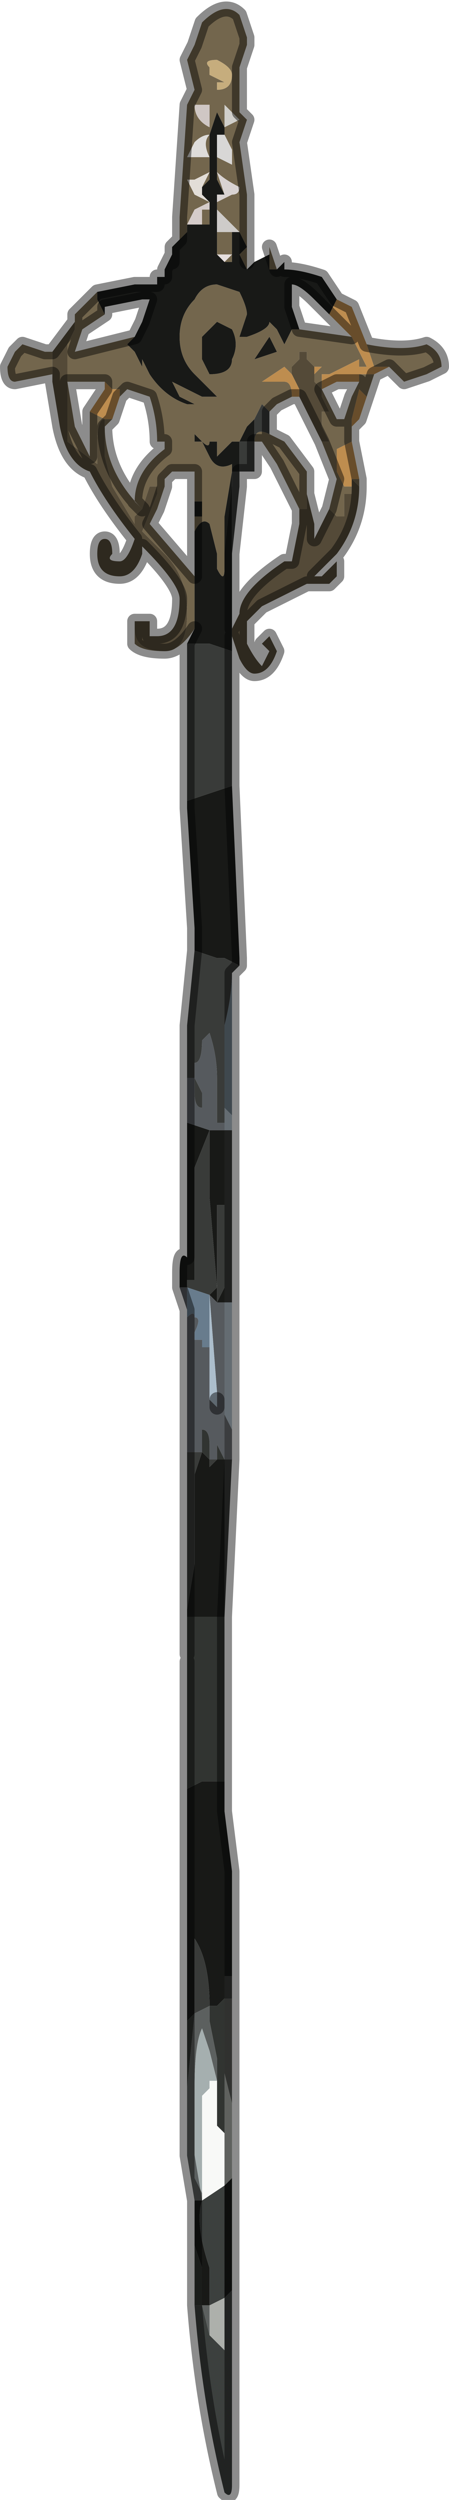 <?xml version="1.0" encoding="UTF-8" standalone="no"?>
<svg xmlns:xlink="http://www.w3.org/1999/xlink" height="16.7px" width="3.0px" xmlns="http://www.w3.org/2000/svg">
  <g transform="matrix(1.0, 0.0, 0.0, 1.0, 1.45, 7.45)">
    <path d="M0.0 -6.9 L0.0 -6.85 Q0.1 -6.85 0.1 -6.95 0.1 -7.0 0.0 -7.05 L0.0 -7.05 Q-0.1 -7.05 -0.05 -7.0 L-0.05 -6.95 0.05 -6.9 0.0 -6.9 M-0.25 -5.85 L-0.25 -6.0 -0.2 -6.75 -0.15 -6.85 -0.2 -7.05 -0.15 -7.15 -0.1 -7.3 Q0.05 -7.45 0.15 -7.35 L0.2 -7.2 0.2 -7.15 0.15 -7.0 0.15 -6.85 0.15 -6.7 0.2 -6.65 0.15 -6.5 0.2 -6.15 0.2 -5.8 0.2 -5.7 0.2 -5.65 0.2 -5.65 0.15 -5.75 0.2 -5.8 0.15 -5.9 0.15 -5.9 0.0 -6.05 0.0 -6.15 0.0 -6.1 0.1 -6.15 Q0.15 -6.15 0.15 -6.2 0.05 -6.25 0.0 -6.3 L0.05 -6.15 0.0 -6.25 0.0 -6.5 0.0 -6.4 Q0.1 -6.35 0.1 -6.35 L0.1 -6.45 0.05 -6.55 0.05 -6.6 0.0 -6.7 -0.05 -6.55 -0.05 -6.4 -0.05 -6.25 -0.1 -6.2 -0.1 -6.2 -0.05 -6.3 -0.15 -6.25 -0.2 -6.25 -0.15 -6.15 -0.05 -6.1 -0.1 -6.15 -0.05 -6.1 -0.05 -6.1 -0.15 -6.05 -0.2 -5.95 -0.2 -5.9 -0.25 -5.85 M0.35 -5.75 L0.35 -5.8 0.4 -5.65 0.35 -5.65 0.35 -5.75 M1.0 -5.15 Q1.25 -5.1 1.4 -5.15 1.5 -5.1 1.5 -5.0 L1.4 -4.95 1.25 -4.9 Q1.2 -4.95 1.15 -5.0 L1.05 -5.0 1.0 -5.15 M1.05 -4.95 L1.0 -4.8 1.0 -4.8 0.95 -4.85 0.9 -4.65 0.9 -4.6 0.9 -4.5 0.9 -4.5 0.8 -4.45 0.8 -4.55 0.8 -4.3 0.85 -4.2 0.9 -4.2 0.9 -4.15 0.85 -4.15 0.85 -4.0 0.8 -4.0 0.75 -4.05 0.8 -4.25 0.7 -4.5 0.75 -4.5 0.75 -4.5 0.7 -4.6 0.7 -4.7 0.75 -4.7 0.7 -4.8 0.7 -4.85 0.65 -4.9 0.65 -4.95 0.65 -5.0 0.6 -5.05 0.6 -5.1 0.55 -5.1 0.55 -5.05 0.5 -5.0 0.5 -4.95 0.55 -4.85 0.5 -4.95 0.45 -5.0 0.45 -5.0 0.3 -4.9 0.45 -4.9 Q0.5 -4.9 0.5 -4.8 L0.4 -4.75 0.35 -4.7 0.3 -4.75 0.25 -4.65 0.2 -4.6 0.15 -4.5 0.1 -4.5 0.1 -4.5 0.0 -4.4 0.0 -4.5 -0.05 -4.5 -0.05 -4.5 Q-0.05 -4.45 -0.1 -4.5 L-0.15 -4.55 -0.15 -4.5 -0.1 -4.5 -0.1 -4.5 -0.05 -4.4 Q0.0 -4.3 0.1 -4.35 L0.1 -4.3 0.05 -4.0 0.05 -3.65 Q0.05 -3.55 0.0 -3.65 L0.0 -3.75 -0.05 -3.95 Q-0.1 -4.0 -0.15 -3.9 L-0.15 -4.0 -0.15 -4.0 -0.1 -4.0 -0.1 -4.1 -0.15 -4.1 -0.15 -4.3 -0.3 -4.3 -0.35 -4.25 -0.35 -4.2 -0.4 -4.05 -0.45 -3.95 -0.45 -3.95 -0.15 -3.6 -0.15 -3.3 -0.15 -3.25 Q-0.25 -3.1 -0.35 -3.1 -0.5 -3.1 -0.55 -3.15 L-0.55 -3.25 -0.55 -3.25 Q-0.55 -3.1 -0.35 -3.1 -0.2 -3.1 -0.2 -3.35 -0.2 -3.6 -0.35 -3.75 L-0.5 -3.9 -0.4 -4.15 -0.4 -4.2 -0.45 -4.2 -0.5 -4.05 -0.55 -4.0 -0.55 -3.95 -0.7 -4.2 -0.75 -4.4 -0.75 -4.65 Q-0.8 -4.65 -0.8 -4.5 L-0.8 -4.35 -1.0 -4.5 Q-1.0 -4.6 -1.0 -4.75 L-1.0 -5.0 -1.0 -5.15 -0.95 -5.25 -0.95 -5.35 -0.8 -5.5 -0.8 -5.45 -0.75 -5.35 -0.9 -5.25 -0.95 -5.1 -0.75 -5.15 -0.55 -5.2 -0.6 -5.15 -0.55 -5.1 -0.5 -5.0 -0.5 -5.05 -0.45 -4.95 Q-0.35 -4.8 -0.2 -4.75 L-0.15 -4.75 -0.25 -4.8 -0.3 -4.9 -0.3 -4.9 -0.1 -4.8 -0.05 -4.8 0.0 -4.8 -0.15 -4.95 Q-0.25 -5.05 -0.25 -5.2 -0.25 -5.35 -0.15 -5.45 -0.1 -5.55 0.0 -5.55 L0.15 -5.5 Q0.2 -5.4 0.2 -5.35 L0.15 -5.2 0.2 -5.2 0.2 -5.2 Q0.35 -5.25 0.35 -5.3 L0.35 -5.3 0.4 -5.25 0.45 -5.15 0.5 -5.25 0.55 -5.25 0.55 -5.2 0.55 -5.25 0.55 -5.25 0.9 -5.2 1.0 -5.0 0.95 -5.0 0.95 -4.95 1.05 -4.95 1.05 -4.95 M0.95 -4.25 L0.95 -4.2 0.9 -4.25 0.95 -4.25 M-1.1 -4.95 L-1.35 -4.9 Q-1.4 -4.9 -1.4 -5.0 L-1.35 -5.1 -1.3 -5.15 -1.15 -5.1 -1.1 -5.1 -1.1 -4.95 M-0.05 -6.4 Q-0.1 -6.5 -0.05 -6.55 -0.1 -6.55 -0.15 -6.5 L-0.2 -6.4 Q-0.2 -6.4 -0.15 -6.4 L-0.05 -6.4 M0.05 -6.6 L0.05 -6.6 0.15 -6.65 0.05 -6.75 0.05 -6.6 M0.0 -5.9 L0.1 -5.9 0.1 -5.75 0.0 -5.75 0.0 -5.9 0.0 -6.05 0.0 -5.9 M0.1 -5.75 L0.1 -5.7 0.05 -5.7 0.1 -5.75 M0.1 -5.05 Q0.15 -5.15 0.1 -5.25 L0.0 -5.3 -0.1 -5.2 -0.1 -5.05 -0.05 -4.95 Q0.1 -4.95 0.1 -5.05 M0.25 -5.05 L0.25 -5.05 0.4 -5.1 0.35 -5.2 0.25 -5.05 0.25 -5.05 M0.65 -5.0 L0.65 -4.95 0.7 -5.0 0.65 -5.0 M0.95 -4.9 L0.95 -4.95 0.95 -5.05 Q0.85 -5.0 0.75 -4.95 L0.7 -4.95 0.7 -4.85 0.8 -4.65 0.8 -4.65 0.85 -4.65 0.85 -4.65 0.9 -4.8 0.95 -4.9 M0.35 -4.55 L0.45 -4.5 0.6 -4.3 0.6 -4.15 0.6 -4.05 0.55 -4.05 0.4 -4.35 0.3 -4.5 0.25 -4.5 Q0.25 -4.6 0.35 -4.55 M-0.05 -6.75 L-0.1 -6.75 -0.1 -6.75 -0.15 -6.75 Q-0.15 -6.65 -0.05 -6.6 L-0.05 -6.75 M-0.05 -6.05 L-0.05 -5.95 -0.05 -5.9 -0.05 -5.95 -0.1 -5.95 -0.1 -5.95 -0.1 -6.05 -0.05 -6.05 M-0.05 -5.95 L-0.05 -5.95 -0.05 -5.95 M-0.7 -4.65 L-0.75 -4.6 Q-0.75 -4.3 -0.5 -4.05 L-0.55 -4.1 Q-0.55 -4.3 -0.35 -4.45 L-0.35 -4.5 -0.4 -4.5 Q-0.4 -4.65 -0.45 -4.8 L-0.6 -4.85 -0.65 -4.8 -0.65 -4.85 -0.7 -4.85 -0.75 -4.9 -0.75 -4.85 -0.75 -4.9 -0.9 -4.9 -1.0 -4.9 -1.0 -4.9 -0.95 -4.6 -0.85 -4.4 -0.85 -4.7 -0.85 -4.7 -0.75 -4.65 -0.7 -4.65" fill="#73664d" fill-rule="evenodd" stroke="none"/>
    <path d="M-0.05 -6.75 L-0.05 -6.6 Q-0.15 -6.65 -0.15 -6.75 L-0.1 -6.75 -0.1 -6.75 -0.05 -6.75" fill="#cfc7c4" fill-rule="evenodd" stroke="none"/>
    <path d="M-0.05 -6.4 L-0.15 -6.4 Q-0.2 -6.4 -0.2 -6.4 L-0.15 -6.5 Q-0.1 -6.55 -0.05 -6.55 -0.1 -6.5 -0.05 -6.4" fill="#dedcda" fill-rule="evenodd" stroke="none"/>
    <path d="M-0.1 -6.15 L-0.05 -6.1 -0.15 -6.15 -0.2 -6.25 -0.15 -6.25 -0.05 -6.3 -0.1 -6.2 -0.1 -6.15" fill="#e2ddd7" fill-rule="evenodd" stroke="none"/>
    <path d="M0.2 -5.65 L0.25 -5.7 0.35 -5.75 0.35 -5.65 0.4 -5.65 0.45 -5.7 0.45 -5.65 Q0.55 -5.65 0.7 -5.6 L0.8 -5.45 0.75 -5.35 0.65 -5.45 Q0.55 -5.55 0.5 -5.55 L0.5 -5.55 0.5 -5.4 0.55 -5.25 0.55 -5.2 0.55 -5.25 0.5 -5.25 0.45 -5.15 0.4 -5.25 0.35 -5.3 0.35 -5.3 Q0.35 -5.25 0.2 -5.2 L0.2 -5.2 0.15 -5.2 0.2 -5.35 Q0.2 -5.4 0.15 -5.5 L0.0 -5.55 Q-0.1 -5.55 -0.15 -5.45 -0.25 -5.35 -0.25 -5.2 -0.25 -5.05 -0.15 -4.95 L0.0 -4.8 -0.05 -4.8 -0.1 -4.8 -0.3 -4.9 -0.3 -4.9 -0.25 -4.8 -0.15 -4.75 -0.2 -4.75 Q-0.35 -4.8 -0.45 -4.95 L-0.5 -5.05 -0.5 -5.0 -0.55 -5.1 -0.6 -5.15 -0.55 -5.2 -0.5 -5.3 -0.45 -5.45 -0.5 -5.45 -0.75 -5.4 -0.75 -5.35 -0.8 -5.45 -0.8 -5.5 -0.8 -5.5 -0.55 -5.55 -0.4 -5.55 -0.4 -5.6 -0.35 -5.6 -0.35 -5.65 -0.3 -5.75 -0.3 -5.7 -0.3 -5.8 -0.25 -5.85 -0.2 -5.9 -0.2 -5.95 -0.15 -5.95 -0.1 -5.95 -0.1 -5.95 -0.05 -5.95 -0.05 -5.9 -0.05 -5.95 -0.05 -6.05 -0.05 -6.1 -0.05 -6.1 -0.1 -6.15 -0.1 -6.2 -0.1 -6.2 -0.05 -6.25 -0.05 -6.4 -0.05 -6.55 0.0 -6.7 0.05 -6.6 0.05 -6.55 0.0 -6.55 0.0 -6.5 0.0 -6.25 0.05 -6.15 0.0 -6.15 0.0 -6.05 0.0 -5.9 0.0 -5.75 0.0 -5.75 0.05 -5.7 0.1 -5.7 0.1 -5.75 0.1 -5.9 0.1 -5.9 0.15 -5.9 0.15 -5.9 0.2 -5.8 0.15 -5.75 0.2 -5.65 0.2 -5.65 M0.1 -3.2 L0.1 -3.1 -0.05 -3.15 -0.1 -3.15 -0.2 -3.15 -0.15 -3.25 -0.15 -3.3 -0.15 -3.6 -0.15 -4.0 -0.15 -3.9 Q-0.1 -4.0 -0.05 -3.95 L0.0 -3.75 0.0 -3.65 Q0.05 -3.55 0.05 -3.65 L0.05 -4.0 0.1 -4.3 0.1 -4.35 Q0.0 -4.3 -0.05 -4.4 L-0.1 -4.5 -0.1 -4.5 -0.15 -4.5 -0.15 -4.55 -0.1 -4.5 Q-0.05 -4.45 -0.05 -4.5 L-0.05 -4.5 0.0 -4.5 0.0 -4.4 0.1 -4.5 0.1 -4.5 0.15 -4.5 0.2 -4.6 0.25 -4.65 0.25 -4.5 0.2 -4.5 0.15 -4.5 0.15 -4.3 0.1 -4.3 0.1 -4.2 Q0.1 -3.9 0.1 -3.75 L0.1 -3.25 0.1 -3.25 0.1 -3.2 0.1 -3.2 M0.1 -2.2 L0.15 -1.05 0.15 -1.05 0.15 -1.0 0.05 -1.05 0.0 -1.05 -0.15 -1.1 -0.15 -1.1 -0.15 -1.25 -0.2 -2.05 -0.2 -2.1 -0.05 -2.15 0.1 -2.2 0.1 -2.2 M0.05 4.45 L0.05 4.65 0.1 5.05 0.1 5.75 0.05 5.75 0.05 5.9 0.0 5.95 -0.05 5.95 Q-0.05 5.65 -0.15 5.5 L-0.15 6.0 -0.2 6.05 -0.2 5.1 -0.2 4.6 -0.2 4.5 -0.1 4.45 0.05 4.45 M0.1 7.1 L0.1 7.85 0.05 7.9 0.05 7.15 0.1 7.1 M-0.15 7.45 L-0.15 7.25 -0.1 7.25 Q-0.15 7.4 -0.05 7.7 L-0.05 7.95 -0.1 7.95 -0.1 7.7 -0.15 7.55 Q-0.15 7.4 -0.15 7.45 M-0.25 1.15 L-0.25 1.05 Q-0.25 0.9 -0.2 0.95 L-0.2 0.05 -0.05 0.1 -0.05 0.1 0.0 0.1 0.05 0.1 0.05 1.25 0.0 1.25 -0.05 1.2 0.0 1.15 -0.05 0.55 -0.05 0.1 -0.15 0.35 -0.15 0.8 -0.15 1.1 -0.2 1.1 -0.2 1.15 -0.25 1.15 M0.05 -6.6 L0.0 -6.6 0.05 -6.6 M0.0 -5.9 L0.0 -5.9 M0.1 -5.75 L0.1 -5.75 M0.1 -5.05 Q0.1 -4.95 -0.05 -4.95 L-0.1 -5.05 -0.1 -5.2 0.0 -5.3 0.1 -5.25 Q0.15 -5.15 0.1 -5.05 M0.25 -5.05 L0.25 -5.05 0.35 -5.2 0.4 -5.1 0.25 -5.05 0.25 -5.05 M-0.05 -5.95 L-0.05 -5.95 -0.05 -5.95 M-0.15 -4.1 L-0.1 -4.1 -0.1 -4.0 -0.15 -4.0 -0.15 -4.0 -0.15 -4.1 M0.0 1.25 L0.05 1.15 0.05 0.95 0.05 0.6 0.0 0.6 0.0 0.9 0.0 1.25 M-0.1 2.25 L-0.05 2.3 -0.05 2.35 0.0 2.3 0.05 2.3 0.05 3.35 0.0 3.35 -0.1 3.35 -0.2 3.35 -0.2 3.3 -0.15 3.0 -0.15 2.85 -0.15 2.4 -0.1 2.25" fill="#181917" fill-rule="evenodd" stroke="none"/>
    <path d="M-0.2 -5.95 L-0.15 -6.05 -0.05 -6.1 -0.05 -6.05 -0.1 -6.05 -0.1 -5.95 -0.15 -5.95 -0.2 -5.95" fill="#d5ccca" fill-rule="evenodd" stroke="none"/>
    <path d="M0.95 -4.2 Q0.95 -3.95 0.8 -3.75 L0.65 -3.6 0.7 -3.6 Q0.7 -3.6 0.75 -3.65 L0.8 -3.7 0.8 -3.6 0.75 -3.55 0.7 -3.55 Q0.6 -3.55 0.6 -3.55 L0.5 -3.5 0.3 -3.4 0.2 -3.3 0.2 -3.15 Q0.25 -3.05 0.3 -3.0 L0.35 -3.1 0.3 -3.15 0.35 -3.2 0.4 -3.1 Q0.35 -2.95 0.25 -2.95 0.2 -2.95 0.15 -3.05 L0.1 -3.2 0.1 -3.25 0.15 -3.35 Q0.15 -3.5 0.45 -3.7 L0.5 -3.7 0.55 -3.95 0.55 -4.05 0.6 -4.05 0.6 -4.15 0.65 -3.95 0.65 -3.85 0.75 -4.05 0.8 -4.0 0.85 -4.0 0.85 -4.15 0.9 -4.15 0.9 -4.2 0.9 -4.25 0.95 -4.2 M-0.55 -3.25 L-0.55 -3.3 -0.5 -3.3 -0.45 -3.3 Q-0.4 -3.3 -0.45 -3.3 L-0.45 -3.2 -0.4 -3.2 Q-0.25 -3.2 -0.25 -3.45 -0.25 -3.55 -0.5 -3.8 L-0.5 -3.75 Q-0.55 -3.6 -0.65 -3.6 -0.8 -3.6 -0.8 -3.75 -0.8 -3.85 -0.75 -3.85 -0.7 -3.85 -0.7 -3.75 -0.75 -3.7 -0.65 -3.7 -0.6 -3.7 -0.55 -3.85 L-0.55 -3.85 Q-0.75 -4.1 -0.85 -4.3 -1.0 -4.35 -1.05 -4.6 L-1.1 -4.9 -1.1 -4.95 -1.1 -5.1 -1.1 -5.1 -0.95 -5.3 -0.95 -5.35 -0.95 -5.25 -1.0 -5.15 -1.0 -5.0 -1.0 -4.75 Q-1.0 -4.6 -1.0 -4.5 L-0.8 -4.35 -0.8 -4.5 Q-0.8 -4.65 -0.75 -4.65 L-0.75 -4.4 -0.7 -4.2 -0.55 -3.95 -0.55 -4.0 -0.5 -4.05 -0.45 -4.2 -0.4 -4.2 -0.4 -4.15 -0.5 -3.9 -0.35 -3.75 Q-0.2 -3.6 -0.2 -3.35 -0.2 -3.1 -0.35 -3.1 -0.55 -3.1 -0.55 -3.25 L-0.55 -3.25 M0.55 -4.8 L0.55 -4.85 0.5 -4.95 0.5 -5.0 0.55 -5.05 0.55 -5.1 0.6 -5.1 0.6 -5.05 0.65 -5.0 0.65 -4.95 0.65 -4.9 0.7 -4.85 0.7 -4.8 0.75 -4.7 0.7 -4.7 0.7 -4.6 0.75 -4.5 0.75 -4.5 0.7 -4.5 0.6 -4.7 0.55 -4.8 M0.65 -5.0 L0.65 -5.0 M0.1 -3.25 L0.1 -3.25 M0.1 -3.2 L0.1 -3.2" fill="#544a38" fill-rule="evenodd" stroke="none"/>
    <path d="M0.8 -5.45 L0.9 -5.4 1.0 -5.15 1.0 -5.15 1.05 -5.0 1.15 -5.0 1.05 -4.95 1.05 -4.95 0.95 -4.95 0.95 -5.0 1.0 -5.0 0.9 -5.2 0.85 -5.25 0.8 -5.3 0.75 -5.35 0.8 -5.45 M1.0 -4.8 L0.95 -4.65 0.9 -4.6 0.9 -4.65 0.95 -4.85 1.0 -4.8 1.0 -4.8 M0.9 -4.5 L0.95 -4.25 0.9 -4.25 0.9 -4.2 0.85 -4.2 0.8 -4.3 0.8 -4.55 0.8 -4.45 0.9 -4.5 M0.5 -4.8 Q0.5 -4.9 0.45 -4.9 L0.3 -4.9 0.45 -5.0 0.45 -5.0 0.5 -4.95 0.55 -4.85 0.55 -4.8 0.5 -4.8 M0.65 -5.0 L0.7 -5.0 0.65 -4.95 0.65 -5.0 0.65 -5.0 M0.7 -4.85 L0.7 -4.95 0.75 -4.95 Q0.85 -5.0 0.95 -5.05 L0.95 -4.95 0.95 -4.9 0.85 -4.9 0.8 -4.9 0.7 -4.85 M-0.7 -4.65 L-0.75 -4.65 -0.85 -4.7 -0.85 -4.7 -0.75 -4.85 -0.75 -4.9 -0.7 -4.85 -0.65 -4.85 -0.65 -4.8 -0.7 -4.65" fill="#be8d4f" fill-rule="evenodd" stroke="none"/>
    <path d="M0.1 -3.1 L0.1 -2.2 0.1 -2.2 -0.05 -2.15 -0.2 -2.1 -0.2 -3.15 -0.1 -3.15 -0.05 -3.15 0.1 -3.1 M0.15 -1.0 L0.1 -0.95 Q0.1 -0.8 0.05 -0.6 L0.05 -0.25 0.05 -0.05 0.05 0.1 0.1 0.1 0.1 1.25 0.05 1.25 0.05 0.1 0.05 0.05 0.0 0.05 0.0 -0.25 Q0.0 -0.4 -0.05 -0.55 L-0.1 -0.5 Q-0.1 -0.35 -0.15 -0.35 L-0.15 -0.25 -0.1 -0.15 -0.1 -0.05 Q-0.15 -0.05 -0.15 -0.15 L-0.15 -0.25 -0.2 -0.25 -0.2 -0.6 -0.15 -1.1 -0.15 -1.1 0.0 -1.05 0.05 -1.05 0.15 -1.0 M0.1 2.3 L0.05 3.35 0.05 2.3 0.1 2.3 M0.1 5.75 L0.1 5.9 0.05 5.9 0.05 5.75 0.1 5.75 M-0.2 3.35 L-0.2 2.25 -0.15 2.25 -0.1 2.25 -0.15 2.4 -0.15 2.85 -0.15 3.0 -0.2 3.3 -0.2 3.35 -0.2 3.35 M0.35 -4.7 L0.35 -4.55 Q0.25 -4.6 0.25 -4.5 L0.3 -4.5 0.25 -4.5 0.25 -4.3 0.15 -4.3 0.15 -4.5 0.2 -4.5 0.25 -4.5 0.25 -4.65 0.3 -4.75 0.35 -4.7 M0.1 -3.75 Q0.1 -3.9 0.1 -4.2 L0.1 -4.3 0.15 -4.3 0.15 -4.2 0.1 -3.75 M-0.05 0.1 L-0.05 0.55 0.0 1.15 -0.05 1.2 -0.2 1.15 -0.2 1.1 -0.15 1.1 -0.15 0.8 -0.15 0.35 -0.05 0.1 -0.05 0.1 M0.0 1.25 L0.0 0.9 0.0 0.6 0.05 0.6 0.05 0.95 0.05 1.15 0.0 1.25 0.0 1.25 M-0.05 1.2 L-0.05 1.2 M-0.05 2.3 L0.0 2.3 -0.05 2.35 -0.05 2.3 M-0.05 5.95 L-0.15 6.0 -0.15 5.5 Q-0.05 5.65 -0.05 5.95" fill="#393b39" fill-rule="evenodd" stroke="none"/>
    <path d="M0.0 -6.9 L0.05 -6.9 -0.05 -6.95 -0.05 -7.0 Q-0.1 -7.05 0.0 -7.05 L0.0 -7.05 Q0.1 -7.0 0.1 -6.95 0.1 -6.85 0.0 -6.85 L0.0 -6.9" fill="#c6ad7d" fill-rule="evenodd" stroke="none"/>
    <path d="M0.05 -6.6 L0.05 -6.75 0.15 -6.65 0.05 -6.6 0.05 -6.6 0.0 -6.6 0.05 -6.6" fill="#d0cfcb" fill-rule="evenodd" stroke="none"/>
    <path d="M0.05 -6.55 L0.1 -6.45 0.1 -6.35 Q0.1 -6.35 0.0 -6.4 L0.0 -6.5 0.0 -6.55 0.05 -6.55" fill="#d8d7d6" fill-rule="evenodd" stroke="none"/>
    <path d="M0.05 -6.15 L0.0 -6.3 Q0.05 -6.25 0.15 -6.2 0.15 -6.15 0.1 -6.15 L0.0 -6.1 0.0 -6.15 0.05 -6.15" fill="#d9d3d2" fill-rule="evenodd" stroke="none"/>
    <path d="M0.0 -6.05 L0.15 -5.9 0.1 -5.9 0.1 -5.9 0.0 -5.9 0.0 -5.9 0.0 -6.05" fill="#cecbc9" fill-rule="evenodd" stroke="none"/>
    <path d="M0.0 -5.75 L0.1 -5.75 0.1 -5.75 0.05 -5.7 0.0 -5.75 0.0 -5.75" fill="#e6dfde" fill-rule="evenodd" stroke="none"/>
    <path d="M0.1 -0.95 L0.1 -0.45 0.1 0.0 0.05 -0.05 0.05 -0.25 0.05 -0.6 Q0.1 -0.8 0.1 -0.95" fill="#73838e" fill-rule="evenodd" stroke="none"/>
    <path d="M0.1 0.0 L0.1 0.1 0.05 0.1 0.05 -0.05 0.1 0.0 M0.1 1.25 L0.1 1.75 0.1 1.9 0.1 2.1 0.05 2.0 0.05 1.25 0.1 1.25" fill="#b7c5cf" fill-rule="evenodd" stroke="none"/>
    <path d="M-0.2 3.6 L-0.2 3.35 -0.2 3.6 M-0.2 2.25 L-0.2 1.9 -0.2 1.35 Q-0.15 1.3 -0.15 1.35 -0.1 1.35 -0.15 1.45 L-0.15 1.5 -0.1 1.5 -0.1 1.55 -0.05 1.55 -0.05 1.55 -0.05 1.55 -0.05 1.9 0.0 1.95 0.0 1.9 0.0 1.85 -0.05 1.2 0.0 1.25 0.05 1.25 0.05 2.0 0.05 2.05 0.05 2.15 0.05 2.3 0.0 2.2 0.0 1.9 0.0 1.9 0.0 2.2 0.0 2.3 -0.05 2.3 -0.05 2.2 Q-0.05 2.1 -0.1 2.1 L-0.1 2.25 -0.15 2.25 -0.2 2.25 M-0.2 1.3 L-0.25 1.15 -0.2 1.15 -0.2 1.3 M-0.2 0.05 L-0.2 -0.25 -0.15 -0.25 -0.15 -0.15 Q-0.15 -0.05 -0.1 -0.05 L-0.1 -0.15 -0.15 -0.25 -0.15 -0.35 Q-0.1 -0.35 -0.1 -0.5 L-0.05 -0.55 Q0.0 -0.4 0.0 -0.25 L0.0 0.05 0.05 0.05 0.05 0.1 0.0 0.1 -0.05 0.1 -0.05 0.1 -0.2 0.05 M-0.05 0.1 L-0.05 0.1 M-0.2 3.35 L-0.2 3.35 M0.0 1.25 L0.0 1.25" fill="#565a5e" fill-rule="evenodd" stroke="none"/>
    <path d="M0.0 1.25 L0.0 1.25 0.0 1.25" fill="#b2bac4" fill-rule="evenodd" stroke="none"/>
    <path d="M0.1 1.75 L0.1 2.2 0.1 2.3 0.05 2.3 0.05 2.05 0.05 2.0 0.1 2.1 0.1 1.9 0.1 1.75 M0.05 3.35 L0.05 3.5 0.05 3.55 Q0.05 3.6 0.05 3.5 L0.05 3.35" fill="#6b7073" fill-rule="evenodd" stroke="none"/>
    <path d="M0.05 3.55 L0.05 4.45 -0.1 4.45 -0.2 4.5 -0.2 3.65 -0.2 3.6 -0.2 3.35 -0.1 3.35 0.0 3.35 0.05 3.35 0.05 3.5 Q0.05 3.6 0.05 3.55 M-0.15 7.95 L-0.15 7.45 Q-0.15 7.4 -0.15 7.55 L-0.1 7.7 -0.1 7.95 -0.15 7.95 M-0.2 6.5 L-0.2 6.05 -0.15 6.0 -0.2 6.5 M-0.1 2.25 L-0.1 2.1 Q-0.05 2.1 -0.05 2.2 L-0.05 2.3 -0.1 2.25 M0.0 2.3 L0.0 2.2 0.0 1.9 0.0 1.9 0.0 2.2 0.05 2.3 0.05 2.15 0.05 2.05 0.05 2.3 0.0 2.3 M-0.05 5.95 L0.0 5.95 0.05 5.9 0.05 6.0 0.05 6.45 Q0.05 6.55 0.05 6.5 L0.05 6.6 0.05 7.0 0.05 6.8 0.0 6.75 0.0 6.6 0.0 6.3 -0.05 6.05 -0.05 5.95" fill="#313431" fill-rule="evenodd" stroke="none"/>
    <path d="M0.1 5.9 L0.1 6.6 0.1 6.95 0.1 6.75 0.1 6.6 0.05 6.4 0.05 6.5 Q0.05 6.55 0.05 6.45 L0.05 6.0 0.05 5.9 0.1 5.9" fill="#585a55" fill-rule="evenodd" stroke="none"/>
    <path d="M0.1 6.95 L0.1 7.1 0.05 7.15 0.05 7.0 0.05 6.6 0.05 6.5 0.05 6.4 0.1 6.6 0.1 6.75 0.1 6.95 M0.05 7.9 L0.05 8.25 0.0 8.2 -0.05 8.15 -0.05 7.95 0.05 7.9 0.05 7.9" fill="#adb0ab" fill-rule="evenodd" stroke="none"/>
    <path d="M-0.15 7.25 L-0.2 6.95 -0.2 6.55 -0.2 6.5 -0.15 6.0 -0.05 5.95 -0.05 6.05 0.0 6.3 0.0 6.6 0.0 6.45 -0.05 6.25 -0.1 6.1 Q-0.15 6.2 -0.15 6.5 L-0.15 6.75 -0.15 7.0 -0.15 7.1 -0.1 7.2 -0.1 7.25 -0.15 7.25 M-0.1 7.95 L-0.05 7.95 -0.05 8.15 -0.1 7.95" fill="#5c605f" fill-rule="evenodd" stroke="none"/>
    <path d="M-0.1 7.2 L-0.1 6.75 -0.1 6.55 -0.05 6.5 -0.05 6.45 0.0 6.45 0.0 6.6 0.0 6.75 0.05 6.8 0.05 7.0 0.05 7.15 -0.1 7.25 -0.1 7.2 M0.05 7.9 L0.05 7.9" fill="#f8f9f7" fill-rule="evenodd" stroke="none"/>
    <path d="M0.1 7.85 L0.1 8.4 0.1 9.15 Q0.1 9.25 0.05 9.2 -0.1 8.6 -0.15 7.95 L-0.1 7.95 -0.05 8.15 0.0 8.2 0.05 8.25 0.05 7.9 -0.05 7.95 -0.05 7.7 Q-0.15 7.4 -0.1 7.25 L0.05 7.15 0.05 7.9 0.1 7.85" fill="#3c403e" fill-rule="evenodd" stroke="none"/>
    <path d="M-0.2 1.35 L-0.2 1.3 -0.2 1.15 -0.05 1.2 -0.05 1.55 -0.05 1.55 -0.1 1.55 -0.1 1.5 -0.15 1.5 -0.15 1.45 Q-0.1 1.35 -0.15 1.35 -0.15 1.3 -0.2 1.35 M-0.05 0.1 L-0.05 0.1 -0.05 0.1" fill="#687c8d" fill-rule="evenodd" stroke="none"/>
    <path d="M-0.05 1.2 L-0.05 1.2 0.0 1.85 0.0 1.9 0.0 1.95 -0.05 1.9 -0.05 1.55 -0.05 1.55 -0.05 1.2" fill="#acbecc" fill-rule="evenodd" stroke="none"/>
    <path d="M0.0 6.45 L-0.05 6.45 -0.05 6.5 -0.1 6.55 -0.1 6.75 -0.1 7.2 -0.15 7.1 -0.15 7.0 -0.15 6.75 -0.15 6.5 Q-0.15 6.2 -0.1 6.1 L-0.05 6.25 0.0 6.45" fill="#a5afaf" fill-rule="evenodd" stroke="none"/>
    <path d="M-0.25 -5.85 L-0.25 -6.0 -0.2 -6.75 -0.15 -6.85 -0.2 -7.05 -0.15 -7.15 -0.1 -7.3 Q0.05 -7.45 0.15 -7.35 L0.2 -7.2 0.2 -7.15 0.15 -7.0 0.15 -6.85 0.15 -6.7 0.2 -6.65 0.15 -6.5 0.2 -6.15 0.2 -5.8 0.2 -5.7 M0.35 -5.8 L0.4 -5.65 0.45 -5.7 0.45 -5.65 Q0.55 -5.65 0.7 -5.6 L0.8 -5.45 0.9 -5.4 1.0 -5.15 1.0 -5.15 Q1.25 -5.1 1.4 -5.15 1.5 -5.1 1.5 -5.0 L1.4 -4.95 1.25 -4.9 Q1.2 -4.95 1.15 -5.0 L1.05 -4.95 1.0 -4.8 0.95 -4.65 0.9 -4.6 0.9 -4.5 0.9 -4.5 0.95 -4.25 0.95 -4.2 Q0.95 -3.95 0.8 -3.75 L0.65 -3.6 0.7 -3.6 Q0.7 -3.6 0.75 -3.65 L0.8 -3.7 0.8 -3.6 0.75 -3.55 0.7 -3.55 Q0.6 -3.55 0.6 -3.55 L0.5 -3.5 0.3 -3.4 0.2 -3.3 0.2 -3.15 Q0.25 -3.05 0.3 -3.0 L0.35 -3.1 0.3 -3.15 0.35 -3.2 0.4 -3.1 Q0.35 -2.95 0.25 -2.95 0.2 -2.95 0.15 -3.05 L0.1 -3.2 0.1 -3.1 0.1 -2.2 0.15 -1.05 0.15 -1.05 0.15 -1.0 0.1 -0.95 0.1 -0.45 0.1 0.0 0.1 0.1 0.1 1.25 0.1 1.75 0.1 2.2 0.1 2.3 0.05 3.35 0.05 3.5 0.05 3.55 0.05 4.45 0.05 4.65 0.1 5.05 0.1 5.75 0.1 5.9 0.1 6.6 0.1 6.95 0.1 7.1 0.1 7.85 0.1 8.4 0.1 9.15 Q0.1 9.25 0.05 9.2 -0.1 8.6 -0.15 7.95 L-0.15 7.45 -0.15 7.25 -0.2 6.95 -0.2 6.55 -0.2 6.5 -0.2 6.05 -0.2 5.1 -0.2 4.6 -0.2 4.5 -0.2 3.65 M-0.2 3.6 L-0.2 3.35 -0.2 2.25 -0.2 1.9 -0.2 1.35 -0.2 1.3 -0.25 1.15 -0.25 1.05 Q-0.25 0.9 -0.2 0.95 L-0.2 0.05 -0.2 -0.25 -0.2 -0.6 -0.15 -1.1 -0.15 -1.25 -0.2 -2.05 -0.2 -2.1 -0.2 -3.15 -0.15 -3.25 Q-0.25 -3.1 -0.35 -3.1 -0.5 -3.1 -0.55 -3.15 L-0.55 -3.25 -0.55 -3.3 -0.5 -3.3 -0.45 -3.3 Q-0.4 -3.3 -0.45 -3.3 L-0.45 -3.2 -0.4 -3.2 Q-0.25 -3.2 -0.25 -3.45 -0.25 -3.55 -0.5 -3.8 L-0.5 -3.75 Q-0.55 -3.6 -0.65 -3.6 -0.8 -3.6 -0.8 -3.75 -0.8 -3.85 -0.75 -3.85 -0.7 -3.85 -0.7 -3.75 -0.75 -3.7 -0.65 -3.7 -0.6 -3.7 -0.55 -3.85 L-0.55 -3.85 Q-0.75 -4.1 -0.85 -4.3 -1.0 -4.35 -1.05 -4.6 L-1.1 -4.9 -1.1 -4.95 -1.35 -4.9 Q-1.4 -4.9 -1.4 -5.0 L-1.35 -5.1 -1.3 -5.15 -1.15 -5.1 -1.1 -5.1 -1.1 -5.1 -0.95 -5.3 -0.95 -5.35 -0.8 -5.5 -0.8 -5.5 -0.55 -5.55 -0.4 -5.55 -0.4 -5.6 -0.35 -5.6 -0.35 -5.65 -0.3 -5.75 M-0.3 -5.7 L-0.3 -5.8 -0.25 -5.85 M0.55 -5.25 L0.5 -5.4 0.5 -5.55 0.5 -5.55 Q0.55 -5.55 0.65 -5.45 L0.75 -5.35 0.8 -5.3 0.85 -5.25 0.9 -5.2 0.55 -5.25 0.55 -5.25 M0.5 -4.8 L0.55 -4.8 0.6 -4.7 0.7 -4.5 0.8 -4.25 0.75 -4.05 0.65 -3.85 0.65 -3.95 0.6 -4.15 0.6 -4.3 0.45 -4.5 0.35 -4.55 0.35 -4.7 0.4 -4.75 0.5 -4.8 M0.7 -4.85 L0.8 -4.9 0.85 -4.9 0.95 -4.9 0.9 -4.8 0.85 -4.65 0.85 -4.65 0.8 -4.65 0.8 -4.65 0.7 -4.85 M0.15 -4.3 L0.25 -4.3 0.25 -4.5 0.3 -4.5 0.4 -4.35 0.55 -4.05 0.55 -3.95 0.5 -3.7 0.45 -3.7 Q0.15 -3.5 0.15 -3.35 L0.1 -3.25 0.1 -3.25 0.1 -3.75 0.15 -4.2 0.15 -4.3 M-0.15 -4.0 L-0.15 -3.6 -0.45 -3.95 -0.45 -3.95 -0.4 -4.05 -0.35 -4.2 -0.35 -4.25 -0.3 -4.3 -0.15 -4.3 -0.15 -4.1 -0.15 -4.0 M0.1 -3.2 L0.1 -3.2 M-0.75 -5.35 L-0.75 -5.4 -0.5 -5.45 -0.45 -5.45 -0.5 -5.3 -0.55 -5.2 -0.75 -5.15 -0.95 -5.1 -0.9 -5.25 -0.75 -5.35 M-0.5 -4.05 Q-0.75 -4.3 -0.75 -4.6 L-0.7 -4.65 -0.65 -4.8 -0.6 -4.85 -0.45 -4.8 Q-0.4 -4.65 -0.4 -4.5 L-0.35 -4.5 -0.35 -4.45 Q-0.55 -4.3 -0.55 -4.1 L-0.5 -4.05 M-0.85 -4.7 L-0.85 -4.4 -0.95 -4.6 -1.0 -4.9 -1.0 -4.9 -0.9 -4.9 -0.75 -4.9 -0.75 -4.85 -0.85 -4.7 M0.0 1.9 L0.0 1.95" fill="none" stroke="#000000" stroke-linecap="round" stroke-linejoin="round" stroke-opacity="0.451" stroke-width="0.1"/>
  </g>
</svg>
